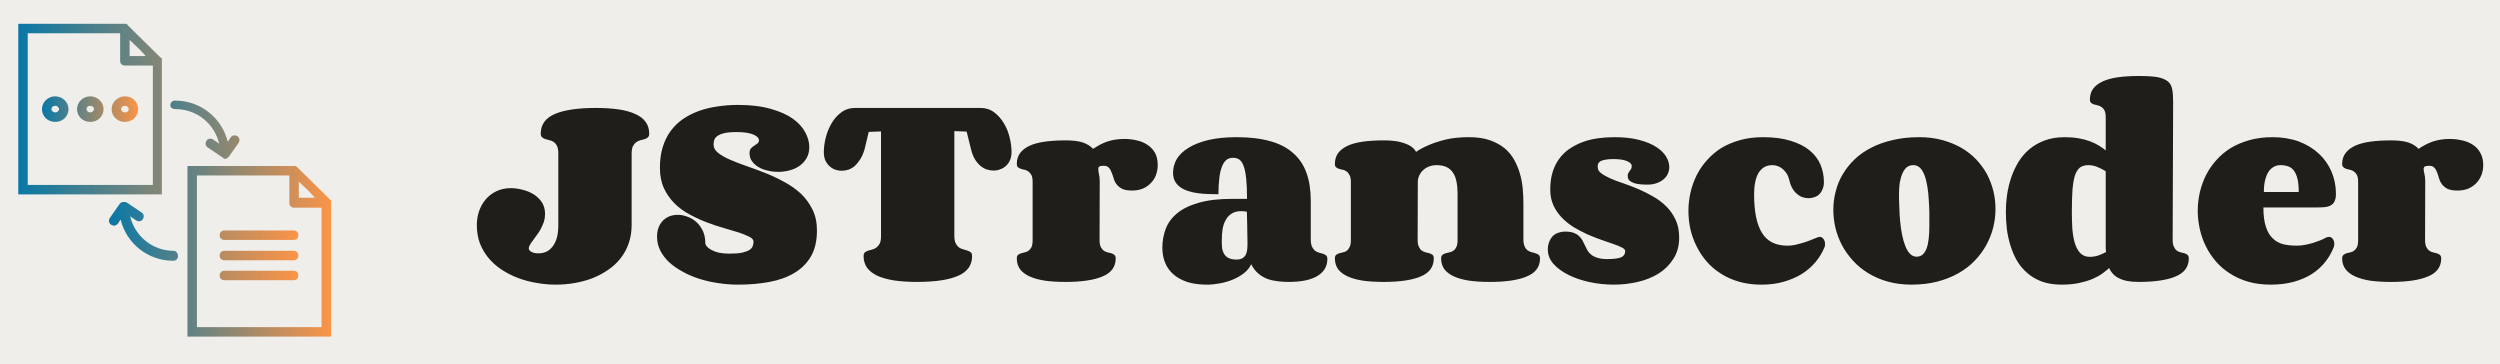 <?xml version="1.0" encoding="UTF-8" standalone="no"?>
<svg
   xmlns:dc="http://purl.org/dc/elements/1.1/"
   xmlns:cc="http://creativecommons.org/ns#"
   xmlns:rdf="http://www.w3.org/1999/02/22-rdf-syntax-ns#"
   xmlns:svg="http://www.w3.org/2000/svg"
   xmlns="http://www.w3.org/2000/svg"
   xmlns:xlink="http://www.w3.org/1999/xlink"
   xmlns:sodipodi="http://sodipodi.sourceforge.net/DTD/sodipodi-0.dtd"
   xmlns:inkscape="http://www.inkscape.org/namespaces/inkscape"
   data-v-fde0c5aa=""
   viewBox="0 0 223.151 32.482"
   class="iconLeft"
   version="1.1"
   id="svg25"
   sodipodi:docname="default-noborder.svg"
   width="223.151"
   height="32.482"
   inkscape:version="1.0.1 (3bc2e813f5, 2020-09-07)">
  <sodipodi:namedview
     pagecolor="#ffffff"
     bordercolor="#666666"
     borderopacity="1"
     objecttolerance="10"
     gridtolerance="10"
     guidetolerance="10"
     inkscape:pageopacity="0"
     inkscape:pageshadow="2"
     inkscape:window-width="1920"
     inkscape:window-height="1009"
     id="namedview27"
     showgrid="false"
     inkscape:zoom="2.8066667"
     inkscape:cx="111.63082"
     inkscape:cy="1.8404732"
     inkscape:window-x="1912"
     inkscape:window-y="-8"
     inkscape:window-maximized="1"
     inkscape:current-layer="svg25" />
  <!---->
  <defs
     data-v-fde0c5aa=""
     id="defs2">
    <!---->
    <linearGradient
       inkscape:collect="always"
       xlink:href="#e5df421a-c276-4146-bd06-518025664229"
       id="linearGradient31"
       gradientTransform="scale(0.97,1.031)"
       x1="20.751"
       y1="16.686"
       x2="69.063"
       y2="16.686"
       gradientUnits="userSpaceOnUse" />
    <linearGradient
       inkscape:collect="always"
       xlink:href="#e5df421a-c276-4146-bd06-518025664229"
       id="linearGradient33"
       gradientTransform="scale(1.045,0.957)"
       x1="0.957"
       y1="1.045"
       x2="57.502"
       y2="1.045"
       gradientUnits="userSpaceOnUse" />
    <linearGradient
       inkscape:collect="always"
       xlink:href="#e5df421a-c276-4146-bd06-518025664229"
       id="linearGradient35"
       gradientTransform="scale(1.939,0.516)"
       x1="3.095"
       y1="31.604"
       x2="13.565"
       y2="31.604"
       gradientUnits="userSpaceOnUse" />
    <linearGradient
       inkscape:collect="always"
       xlink:href="#e5df421a-c276-4146-bd06-518025664229"
       id="linearGradient37"
       x1="1"
       y1="1"
       x2="67"
       y2="1"
       gradientUnits="userSpaceOnUse" />
  </defs>
  <rect
     data-v-fde0c5aa=""
     fill="#efeeeb"
     x="0"
     y="0"
     width="223.151"
     height="32.482"
     class="logo-background-square"
     id="rect4"
     style="stroke-width:0.284" />
  <defs
     data-v-fde0c5aa=""
     id="defs6">
    <!---->
  </defs>
  <g
     data-v-fde0c5aa=""
     id="7fece59c-155a-48ad-87e1-1d5af0ebab16"
     fill="#1f1e1a"
     transform="matrix(1.426,0,0,1.426,42.434,-2.386)">
    <path
       d="m 2.22,13.45 v 0 0 q 0.35,0 0.73,0.1 v 0 0 q 0.37,0.09 0.69,0.28 v 0 0 q 0.31,0.2 0.52,0.5 v 0 0 q 0.2,0.31 0.2,0.73 v 0 0 q 0,0.26 -0.07,0.49 v 0 0 Q 4.21,15.78 4.1,15.99 v 0 0 Q 3.99,16.2 3.85,16.38 v 0 0 q -0.13,0.18 -0.24,0.33 v 0 0 q -0.12,0.15 -0.19,0.28 v 0 0 q -0.08,0.12 -0.08,0.22 v 0 0 q 0,0.14 0.17,0.23 v 0 0 q 0.17,0.09 0.43,0.09 v 0 0 q 0.25,0 0.48,-0.09 v 0 0 q 0.22,-0.1 0.39,-0.31 v 0 0 q 0.17,-0.2 0.28,-0.54 v 0 0 q 0.1,-0.34 0.1,-0.83 v 0 -4.48 0 q 0,-0.3 -0.08,-0.47 v 0 0 Q 5.02,10.64 4.9,10.56 v 0 0 Q 4.79,10.48 4.64,10.45 v 0 0 Q 4.5,10.42 4.38,10.38 v 0 0 Q 4.26,10.34 4.18,10.27 v 0 0 Q 4.09,10.2 4.09,10.04 v 0 0 q 0,-0.85 0.88,-1.23 v 0 0 Q 5.85,8.43 7.53,8.43 v 0 0 q 0.8,0 1.43,0.09 v 0 0 q 0.62,0.09 1.05,0.29 v 0 0 q 0.43,0.19 0.65,0.5 v 0 0 q 0.22,0.3 0.22,0.73 v 0 0 q 0,0.16 -0.08,0.23 v 0 0 q -0.08,0.07 -0.2,0.11 v 0 0 q -0.13,0.04 -0.27,0.07 v 0 0 q -0.14,0.04 -0.26,0.12 v 0 0 q -0.12,0.09 -0.21,0.25 v 0 0 q -0.08,0.17 -0.08,0.47 v 0 4.47 0 q 0,0.63 -0.19,1.16 v 0 0 q -0.18,0.52 -0.51,0.93 v 0 0 Q 8.75,18.27 8.3,18.57 v 0 0 q -0.45,0.31 -0.98,0.52 v 0 0 q -0.53,0.2 -1.11,0.3 v 0 0 q -0.58,0.1 -1.18,0.1 v 0 0 q -0.61,0 -1.21,-0.11 v 0 0 Q 3.21,19.28 2.66,19.07 v 0 0 Q 2.11,18.86 1.64,18.55 v 0 0 Q 1.17,18.24 0.82,17.82 v 0 0 Q 0.48,17.41 0.28,16.9 v 0 0 Q 0.09,16.38 0.09,15.76 v 0 0 q 0,-0.45 0.14,-0.87 v 0 0 q 0.15,-0.43 0.42,-0.74 v 0 0 q 0.27,-0.32 0.67,-0.51 v 0 0 q 0.4,-0.19 0.9,-0.19 z m 15.53,-3 v 0 0 q 0,-0.2 -0.34,-0.35 v 0 0 Q 17.06,9.94 16.35,9.94 v 0 0 q -0.49,0 -0.78,0.07 v 0 0 q -0.28,0.07 -0.43,0.18 v 0 0 q -0.15,0.11 -0.19,0.25 v 0 0 q -0.04,0.14 -0.04,0.29 v 0 0 q 0,0.29 0.28,0.51 v 0 0 q 0.27,0.22 0.73,0.42 v 0 0 q 0.45,0.2 1.03,0.4 v 0 0 q 0.58,0.2 1.19,0.44 v 0 0 q 0.61,0.24 1.19,0.56 v 0 0 q 0.58,0.31 1.04,0.73 v 0 0 q 0.45,0.43 0.73,1 v 0 0 q 0.28,0.56 0.28,1.31 v 0 0 q 0,0.96 -0.37,1.61 v 0 0 q -0.37,0.64 -1.03,1.04 v 0 0 q -0.66,0.4 -1.57,0.57 v 0 0 q -0.9,0.17 -1.98,0.17 v 0 0 q -0.63,0 -1.25,-0.1 v 0 0 Q 14.56,19.3 14,19.12 v 0 0 q -0.56,-0.18 -1.04,-0.45 v 0 0 q -0.48,-0.26 -0.84,-0.59 v 0 0 q -0.35,-0.33 -0.55,-0.73 v 0 0 q -0.2,-0.4 -0.2,-0.86 v 0 0 q 0,-0.35 0.11,-0.61 v 0 0 q 0.11,-0.26 0.29,-0.43 v 0 0 q 0.18,-0.16 0.41,-0.25 v 0 0 q 0.23,-0.08 0.49,-0.08 v 0 0 q 0.3,0 0.61,0.12 v 0 0 q 0.31,0.11 0.56,0.34 v 0 0 q 0.24,0.22 0.4,0.55 v 0 0 q 0.15,0.33 0.15,0.75 v 0 0 q 0,0.11 0.1,0.22 v 0 0 q 0.1,0.12 0.29,0.22 v 0 0 q 0.18,0.1 0.46,0.17 v 0 0 q 0.28,0.06 0.65,0.06 v 0 0 q 0.5,0 0.8,-0.06 v 0 0 q 0.3,-0.07 0.46,-0.17 v 0 0 q 0.17,-0.11 0.21,-0.25 v 0 0 q 0.05,-0.14 0.05,-0.27 v 0 0 q 0,-0.17 -0.25,-0.3 v 0 0 Q 16.91,16.37 16.5,16.23 v 0 0 Q 16.08,16.1 15.56,15.95 v 0 0 Q 15.03,15.8 14.48,15.59 v 0 0 q -0.55,-0.21 -1.08,-0.5 v 0 0 Q 12.87,14.81 12.46,14.4 v 0 0 Q 12.05,13.99 11.8,13.45 v 0 0 q -0.25,-0.54 -0.25,-1.27 v 0 0 q 0,-0.72 0.17,-1.28 v 0 0 q 0.17,-0.57 0.49,-1.01 v 0 0 q 0.32,-0.44 0.76,-0.75 v 0 0 q 0.45,-0.31 0.99,-0.51 v 0 0 q 0.55,-0.2 1.17,-0.29 v 0 0 q 0.63,-0.1 1.3,-0.1 v 0 0 q 1.21,0 2.06,0.25 v 0 0 q 0.86,0.24 1.39,0.62 v 0 0 q 0.53,0.39 0.77,0.85 v 0 0 q 0.25,0.47 0.25,0.92 v 0 0 q 0,0.4 -0.17,0.69 v 0 0 q -0.17,0.3 -0.45,0.49 v 0 0 q -0.27,0.19 -0.62,0.28 v 0 0 q -0.35,0.09 -0.7,0.09 v 0 0 q -0.35,0 -0.67,-0.08 v 0 0 q -0.33,-0.07 -0.57,-0.22 v 0 0 q -0.25,-0.15 -0.41,-0.37 v 0 0 q -0.15,-0.21 -0.15,-0.49 v 0 0 q 0,-0.21 0.09,-0.31 v 0 0 q 0.09,-0.1 0.21,-0.17 v 0 0 q 0.11,-0.07 0.2,-0.14 v 0 0 q 0.09,-0.07 0.09,-0.2 z M 29.98,9.88 v 6.54 0 q 0,0.31 0.08,0.48 v 0 0 q 0.09,0.17 0.21,0.26 v 0 0 q 0.12,0.09 0.27,0.12 v 0 0 q 0.14,0.04 0.26,0.08 v 0 0 q 0.13,0.04 0.21,0.11 v 0 0 q 0.08,0.07 0.08,0.24 v 0 0 q 0,0.85 -0.88,1.23 v 0 0 q -0.88,0.38 -2.55,0.38 v 0 0 q -0.81,0 -1.43,-0.09 v 0 0 q -0.63,-0.1 -1.06,-0.29 v 0 0 q -0.42,-0.2 -0.65,-0.5 v 0 0 Q 24.3,18.13 24.3,17.71 v 0 0 q 0,-0.17 0.08,-0.24 v 0 0 q 0.09,-0.07 0.21,-0.11 v 0 0 q 0.12,-0.04 0.26,-0.07 v 0 0 q 0.14,-0.04 0.25,-0.12 v 0 0 q 0.12,-0.09 0.21,-0.25 v 0 0 q 0.08,-0.17 0.08,-0.47 v 0 -6.55 l -0.77,0.03 -0.26,1.09 v 0 q -0.11,0.37 -0.27,0.62 v 0 0 q -0.16,0.25 -0.34,0.42 v 0 0 q -0.19,0.16 -0.39,0.23 v 0 0 q -0.21,0.07 -0.42,0.07 v 0 0 q -0.24,0 -0.45,-0.08 v 0 0 q -0.2,-0.08 -0.36,-0.24 v 0 0 q -0.15,-0.15 -0.24,-0.36 v 0 0 q -0.08,-0.22 -0.08,-0.5 v 0 0 q 0,-0.41 0.12,-0.89 v 0 0 Q 22.05,9.81 22.29,9.4 v 0 0 Q 22.53,8.98 22.9,8.71 v 0 0 q 0.37,-0.28 0.87,-0.28 v 0 h 7.84 v 0 q 0.5,0 0.86,0.27 v 0 0 q 0.37,0.28 0.61,0.69 v 0 0 q 0.25,0.41 0.36,0.89 v 0 0 q 0.12,0.48 0.12,0.89 v 0 0 q 0,0.27 -0.08,0.49 v 0 0 q -0.09,0.22 -0.24,0.37 v 0 0 q -0.15,0.15 -0.36,0.23 v 0 0 q -0.2,0.09 -0.44,0.09 v 0 0 q -0.22,0 -0.43,-0.07 v 0 0 q -0.21,-0.07 -0.4,-0.23 v 0 0 q -0.19,-0.16 -0.35,-0.42 v 0 0 Q 31.11,11.38 31.02,11 v 0 L 30.75,9.91 Z m 9.1,3.15 -0.01,3.66 v 0 q 0,0.28 0.07,0.43 v 0 0 q 0.08,0.16 0.19,0.24 v 0 0 q 0.11,0.08 0.24,0.11 v 0 0 q 0.13,0.03 0.25,0.06 v 0 0 q 0.11,0.04 0.18,0.1 v 0 0 q 0.08,0.07 0.08,0.22 v 0 0 q 0,0.78 -0.81,1.12 v 0 0 q -0.8,0.35 -2.33,0.35 v 0 0 q -0.74,0 -1.3,-0.08 v 0 0 q -0.57,-0.09 -0.96,-0.27 v 0 0 q -0.39,-0.18 -0.59,-0.45 v 0 0 q -0.2,-0.28 -0.2,-0.67 v 0 0 q 0,-0.15 0.07,-0.22 v 0 0 q 0.08,-0.06 0.19,-0.1 v 0 0 q 0.1,-0.03 0.23,-0.06 v 0 0 q 0.13,-0.02 0.24,-0.1 v 0 0 q 0.11,-0.08 0.19,-0.23 v 0 0 q 0.07,-0.15 0.07,-0.43 v 0 -3.65 0 q 0,-0.27 -0.07,-0.42 v 0 0 q -0.08,-0.15 -0.19,-0.23 v 0 0 Q 34.51,12.33 34.38,12.3 v 0 0 q -0.13,-0.02 -0.23,-0.06 v 0 0 q -0.11,-0.03 -0.19,-0.1 v 0 0 q -0.07,-0.06 -0.07,-0.21 v 0 0 q 0,-0.39 0.2,-0.67 v 0 0 q 0.2,-0.27 0.59,-0.46 v 0 0 q 0.39,-0.18 0.96,-0.26 v 0 0 q 0.56,-0.08 1.3,-0.08 v 0 0 q 0.68,0 1.08,0.13 v 0 0 q 0.41,0.14 0.64,0.4 v 0 0 q 0.2,-0.13 0.4,-0.24 v 0 0 q 0.21,-0.11 0.44,-0.2 v 0 0 q 0.23,-0.08 0.5,-0.13 v 0 0 q 0.28,-0.05 0.61,-0.05 v 0 0 q 0.41,0 0.79,0.09 v 0 0 q 0.37,0.08 0.67,0.28 v 0 0 q 0.29,0.19 0.47,0.5 v 0 0 q 0.17,0.31 0.17,0.77 v 0 0 q 0,0.3 -0.1,0.59 v 0 0 q -0.1,0.29 -0.31,0.51 v 0 0 q -0.2,0.22 -0.5,0.36 v 0 0 q -0.31,0.13 -0.7,0.13 v 0 0 q -0.4,0 -0.62,-0.11 v 0 0 Q 40.25,13.37 40.13,13.2 v 0 0 Q 40,13.03 39.95,12.83 v 0 0 q -0.06,-0.2 -0.13,-0.37 v 0 0 q -0.06,-0.18 -0.17,-0.29 v 0 0 q -0.1,-0.12 -0.32,-0.12 v 0 0 q -0.21,0 -0.28,0.05 v 0 0 q -0.06,0.05 -0.06,0.15 v 0 0 q 0,0.12 0.04,0.31 v 0 0 q 0.05,0.2 0.05,0.47 z m 8.55,4.89 v 0 0 q 0.22,0 0.36,-0.07 v 0 0 q 0.14,-0.08 0.22,-0.21 v 0 0 q 0.07,-0.13 0.1,-0.33 v 0 0 q 0.02,-0.19 0.02,-0.44 v 0 0 q 0,-0.21 -0.01,-0.54 v 0 0 q 0,-0.33 -0.01,-0.64 v 0 0 Q 48.3,15.32 48.29,14.92 v 0 0 q -0.1,-0.01 -0.18,-0.02 v 0 0 q -0.09,-0.01 -0.17,-0.01 v 0 0 q -0.35,0 -0.58,0.14 v 0 0 q -0.24,0.14 -0.38,0.39 v 0 0 q -0.15,0.25 -0.21,0.59 v 0 0 q -0.05,0.33 -0.05,0.73 v 0 0 q 0,0.24 0.02,0.46 v 0 0 q 0.03,0.21 0.13,0.37 v 0 0 q 0.09,0.16 0.27,0.25 v 0 0 q 0.19,0.1 0.49,0.1 z m 3.29,1.4 v 0 0 q -0.35,0 -0.69,-0.04 v 0 0 q -0.35,-0.04 -0.66,-0.15 v 0 0 Q 49.26,19.01 49,18.79 v 0 0 q -0.26,-0.22 -0.44,-0.58 v 0 0 q -0.14,0.32 -0.45,0.56 v 0 0 q -0.3,0.24 -0.69,0.4 v 0 0 q -0.38,0.16 -0.81,0.24 v 0 0 q -0.43,0.08 -0.82,0.08 v 0 0 q -0.69,0 -1.21,-0.16 v 0 0 q -0.52,-0.17 -0.87,-0.47 v 0 0 q -0.36,-0.31 -0.53,-0.73 v 0 0 Q 43,17.71 43,17.18 v 0 0 Q 43,16.56 43.21,16 v 0 0 q 0.21,-0.56 0.71,-0.97 v 0 0 q 0.5,-0.42 1.34,-0.66 v 0 0 q 0.84,-0.25 2.11,-0.25 v 0 h 0.93 v 0 q 0,-0.76 -0.05,-1.25 v 0 0 q -0.05,-0.5 -0.16,-0.8 v 0 0 q -0.11,-0.29 -0.27,-0.41 v 0 0 q -0.17,-0.11 -0.4,-0.11 v 0 0 q -0.26,0 -0.43,0.15 v 0 0 q -0.18,0.16 -0.28,0.46 v 0 0 q -0.11,0.3 -0.15,0.72 v 0 0 q -0.05,0.42 -0.05,0.95 v 0 0 q -0.29,0 -0.62,-0.01 v 0 0 q -0.32,-0.01 -0.64,-0.05 v 0 0 q -0.32,-0.04 -0.6,-0.13 v 0 0 q -0.28,-0.08 -0.5,-0.23 v 0 0 Q 43.93,13.26 43.8,13.04 v 0 0 q -0.13,-0.23 -0.13,-0.55 v 0 0 q 0,-0.45 0.23,-0.86 v 0 0 q 0.24,-0.4 0.73,-0.7 v 0 0 q 0.49,-0.31 1.24,-0.49 v 0 0 q 0.75,-0.18 1.79,-0.18 v 0 0 q 1.21,0 2.09,0.25 v 0 0 q 0.87,0.24 1.43,0.74 v 0 0 q 0.57,0.49 0.84,1.24 v 0 0 q 0.27,0.74 0.27,1.75 v 0 2.42 0 q 0,0.29 0.08,0.46 v 0 0 q 0.08,0.16 0.19,0.25 v 0 0 q 0.11,0.08 0.25,0.12 v 0 0 q 0.13,0.03 0.25,0.07 v 0 0 q 0.11,0.04 0.19,0.1 v 0 0 q 0.08,0.07 0.08,0.22 v 0 0 q 0,0.68 -0.61,1.06 v 0 0 q -0.62,0.38 -1.8,0.38 z m 8.07,-6.26 -0.01,3.63 v 0 q 0,0.28 0.08,0.43 v 0 0 q 0.07,0.16 0.18,0.24 v 0 0 q 0.12,0.08 0.25,0.11 v 0 0 q 0.13,0.03 0.24,0.06 v 0 0 q 0.11,0.04 0.19,0.1 v 0 0 q 0.07,0.07 0.07,0.22 v 0 0 q 0,0.78 -0.8,1.12 v 0 0 q -0.81,0.35 -2.34,0.35 v 0 0 q -0.73,0 -1.3,-0.08 v 0 0 q -0.57,-0.09 -0.96,-0.27 v 0 0 Q 54.2,18.79 54,18.52 v 0 0 q -0.2,-0.28 -0.2,-0.67 v 0 0 q 0,-0.15 0.07,-0.22 v 0 0 q 0.08,-0.06 0.19,-0.1 v 0 0 q 0.11,-0.03 0.24,-0.06 v 0 0 q 0.13,-0.02 0.24,-0.1 v 0 0 q 0.11,-0.08 0.18,-0.23 v 0 0 q 0.08,-0.15 0.08,-0.43 v 0 -3.65 0 q 0,-0.27 -0.08,-0.42 v 0 0 q -0.07,-0.15 -0.18,-0.23 v 0 0 Q 54.43,12.33 54.3,12.3 v 0 0 q -0.13,-0.02 -0.24,-0.06 v 0 0 q -0.11,-0.03 -0.19,-0.1 v 0 0 Q 53.8,12.08 53.8,11.93 v 0 0 q 0,-0.39 0.2,-0.67 v 0 0 q 0.2,-0.27 0.59,-0.46 v 0 0 q 0.39,-0.18 0.96,-0.26 v 0 0 q 0.57,-0.08 1.3,-0.08 v 0 0 q 0.67,0 1.07,0.11 v 0 0 q 0.4,0.11 0.62,0.25 v 0 0 q 0.25,0.17 0.34,0.36 v 0 0 q 0.36,-0.25 0.85,-0.45 v 0 0 q 0.43,-0.18 1.04,-0.33 v 0 0 q 0.61,-0.14 1.43,-0.14 v 0 0 q 0.75,0 1.3,0.19 v 0 0 q 0.54,0.19 0.92,0.5 v 0 0 q 0.38,0.32 0.61,0.74 v 0 0 q 0.23,0.42 0.36,0.88 v 0 0 q 0.13,0.46 0.17,0.93 v 0 0 q 0.04,0.47 0.04,0.89 v 0 2.26 0 q 0,0.29 0.08,0.45 v 0 0 q 0.07,0.16 0.19,0.25 v 0 0 q 0.12,0.08 0.25,0.11 v 0 0 q 0.13,0.03 0.25,0.07 v 0 0 q 0.12,0.04 0.19,0.1 v 0 0 q 0.08,0.07 0.08,0.22 v 0 0 q 0,0.78 -0.81,1.12 v 0 0 q -0.8,0.35 -2.32,0.35 v 0 0 q -0.74,0 -1.31,-0.08 v 0 0 q -0.57,-0.09 -0.96,-0.27 v 0 0 q -0.39,-0.18 -0.59,-0.45 v 0 0 q -0.2,-0.28 -0.2,-0.67 v 0 0 q 0,-0.15 0.08,-0.22 v 0 0 q 0.07,-0.06 0.19,-0.1 v 0 0 q 0.11,-0.03 0.24,-0.06 v 0 0 q 0.13,-0.02 0.25,-0.1 v 0 0 q 0.12,-0.08 0.19,-0.23 v 0 0 q 0.08,-0.15 0.08,-0.43 v 0 -2.92 0 q 0,-0.42 -0.07,-0.75 v 0 0 q -0.06,-0.33 -0.22,-0.56 v 0 0 q -0.15,-0.23 -0.4,-0.35 v 0 0 q -0.26,-0.12 -0.63,-0.12 v 0 0 q -0.24,0 -0.45,0.08 v 0 0 q -0.22,0.08 -0.37,0.22 v 0 0 q -0.16,0.14 -0.25,0.33 v 0 0 q -0.1,0.2 -0.1,0.42 z m 13.39,-1.01 v 0 0 q 0,-0.16 -0.29,-0.29 v 0 0 Q 71.8,11.63 71.22,11.63 v 0 0 q -0.3,0 -0.49,0.04 v 0 0 q -0.19,0.03 -0.3,0.09 v 0 0 q -0.11,0.07 -0.15,0.16 v 0 0 q -0.03,0.08 -0.03,0.2 v 0 0 q 0,0.23 0.21,0.39 v 0 0 q 0.22,0.17 0.58,0.33 v 0 0 q 0.36,0.16 0.82,0.31 v 0 0 q 0.46,0.16 0.94,0.36 v 0 0 q 0.47,0.2 0.93,0.47 v 0 0 q 0.46,0.26 0.82,0.62 v 0 0 q 0.36,0.36 0.58,0.84 v 0 0 q 0.22,0.47 0.22,1.1 v 0 0 q 0,0.78 -0.36,1.33 v 0 0 q -0.35,0.56 -0.92,0.92 v 0 0 q -0.58,0.36 -1.31,0.53 v 0 0 q -0.74,0.17 -1.5,0.17 v 0 0 q -0.77,0 -1.52,-0.16 v 0 0 Q 69,19.17 68.42,18.88 v 0 0 q -0.58,-0.29 -0.94,-0.69 v 0 0 q -0.35,-0.4 -0.35,-0.89 v 0 0 q 0,-0.29 0.09,-0.5 v 0 0 q 0.09,-0.22 0.23,-0.36 v 0 0 q 0.15,-0.14 0.34,-0.2 v 0 0 q 0.19,-0.07 0.4,-0.07 v 0 0 q 0.33,0 0.54,0.07 v 0 0 q 0.21,0.08 0.34,0.2 v 0 0 q 0.14,0.12 0.22,0.27 v 0 0 q 0.08,0.15 0.16,0.32 v 0 0 q 0.07,0.16 0.16,0.32 v 0 0 q 0.09,0.15 0.24,0.27 v 0 0 q 0.15,0.12 0.39,0.19 v 0 0 q 0.23,0.08 0.59,0.08 v 0 0 q 0.59,0 0.86,-0.1 v 0 0 q 0.28,-0.11 0.28,-0.41 v 0 0 q 0,-0.11 -0.2,-0.21 v 0 0 q -0.2,-0.11 -0.53,-0.22 v 0 0 q -0.33,-0.12 -0.75,-0.26 v 0 0 q -0.43,-0.15 -0.87,-0.34 v 0 0 q -0.43,-0.2 -0.86,-0.45 v 0 0 q -0.42,-0.26 -0.75,-0.6 v 0 0 q -0.33,-0.34 -0.53,-0.77 v 0 0 q -0.2,-0.44 -0.2,-0.99 v 0 0 q 0,-0.61 0.15,-1.1 v 0 0 q 0.15,-0.48 0.42,-0.84 v 0 0 q 0.27,-0.37 0.65,-0.62 v 0 0 q 0.37,-0.25 0.82,-0.42 v 0 0 q 0.44,-0.16 0.94,-0.23 v 0 0 q 0.5,-0.07 1.03,-0.07 v 0 0 q 0.9,0 1.55,0.17 v 0 0 q 0.65,0.17 1.07,0.44 v 0 0 q 0.42,0.27 0.62,0.6 v 0 0 q 0.2,0.33 0.2,0.65 v 0 0 q 0,0.23 -0.09,0.43 v 0 0 q -0.09,0.2 -0.27,0.35 v 0 0 q -0.18,0.15 -0.43,0.24 v 0 0 q -0.26,0.09 -0.58,0.09 v 0 0 q -0.37,0 -0.61,-0.04 v 0 0 q -0.23,-0.04 -0.37,-0.12 v 0 0 Q 72.24,13 72.18,12.9 v 0 0 q -0.05,-0.1 -0.05,-0.22 v 0 0 q 0,-0.12 0.04,-0.18 v 0 0 q 0.04,-0.07 0.08,-0.12 v 0 0 q 0.05,-0.06 0.09,-0.13 v 0 0 q 0.04,-0.07 0.04,-0.2 z m 8.22,-1.79 v 0 0 q 1.02,0 1.74,0.23 v 0 0 q 0.72,0.22 1.18,0.6 v 0 0 q 0.47,0.39 0.68,0.9 v 0 0 q 0.21,0.51 0.21,1.09 v 0 0 q 0,0.24 -0.08,0.42 v 0 0 q -0.07,0.19 -0.2,0.32 v 0 0 q -0.12,0.13 -0.3,0.19 v 0 0 q -0.18,0.07 -0.38,0.07 v 0 0 q -0.18,0 -0.37,-0.06 v 0 0 q -0.18,-0.06 -0.34,-0.2 v 0 0 q -0.17,-0.13 -0.3,-0.35 v 0 0 q -0.13,-0.22 -0.2,-0.54 v 0 0 q -0.05,-0.22 -0.16,-0.39 v 0 0 q -0.11,-0.17 -0.25,-0.29 v 0 0 q -0.14,-0.12 -0.31,-0.18 v 0 0 q -0.17,-0.06 -0.33,-0.06 v 0 0 q -0.29,0 -0.51,0.12 v 0 0 q -0.21,0.13 -0.36,0.36 v 0 0 q -0.14,0.24 -0.21,0.58 v 0 0 q -0.07,0.34 -0.07,0.76 v 0 0 q 0,1.64 0.5,2.43 v 0 0 q 0.49,0.79 1.59,0.79 v 0 0 q 0.31,0 0.64,-0.09 v 0 0 q 0.33,-0.08 0.61,-0.18 v 0 0 q 0.28,-0.11 0.48,-0.19 v 0 0 q 0.21,-0.09 0.28,-0.09 v 0 0 q 0.16,0 0.25,0.14 v 0 0 q 0.09,0.13 0.09,0.3 v 0 0 q 0,0.05 0,0.1 v 0 0 q -0.01,0.05 -0.03,0.1 v 0 0 q -0.2,0.5 -0.56,0.93 v 0 0 q -0.36,0.43 -0.86,0.75 v 0 0 q -0.51,0.31 -1.14,0.49 v 0 0 q -0.64,0.18 -1.38,0.18 v 0 0 q -0.77,0 -1.4,-0.18 v 0 0 Q 78.47,19.13 77.96,18.8 v 0 0 q -0.51,-0.32 -0.89,-0.76 v 0 0 Q 76.69,17.6 76.44,17.09 v 0 0 q -0.26,-0.52 -0.39,-1.08 v 0 0 q -0.12,-0.57 -0.12,-1.14 v 0 0 q 0,-0.58 0.13,-1.15 v 0 0 q 0.13,-0.57 0.39,-1.09 v 0 0 q 0.26,-0.51 0.65,-0.94 v 0 0 q 0.39,-0.44 0.9,-0.76 v 0 0 q 0.52,-0.31 1.17,-0.49 v 0 0 q 0.65,-0.18 1.43,-0.18 z m 9.3,9.23 v 0 0 q -0.81,0 -1.49,-0.19 v 0 0 q -0.68,-0.19 -1.23,-0.53 v 0 0 q -0.54,-0.33 -0.95,-0.78 v 0 0 q -0.41,-0.45 -0.69,-0.97 v 0 0 Q 85.27,16.5 85.13,15.93 v 0 0 Q 85,15.36 85,14.79 v 0 0 q 0,-0.58 0.15,-1.14 v 0 0 q 0.14,-0.57 0.44,-1.07 v 0 0 q 0.3,-0.51 0.74,-0.93 v 0 0 q 0.45,-0.43 1.04,-0.73 v 0 0 q 0.6,-0.31 1.35,-0.48 v 0 0 q 0.75,-0.18 1.65,-0.18 v 0 0 q 0.79,0 1.45,0.18 v 0 0 q 0.66,0.18 1.2,0.49 v 0 0 q 0.53,0.31 0.93,0.73 v 0 0 q 0.4,0.43 0.67,0.92 v 0 0 q 0.26,0.5 0.4,1.06 v 0 0 q 0.13,0.55 0.13,1.11 v 0 0 q 0,0.58 -0.14,1.16 v 0 0 q -0.15,0.59 -0.44,1.11 v 0 0 Q 94.28,17.55 93.84,18 v 0 0 q -0.43,0.45 -1.02,0.78 v 0 0 q -0.58,0.33 -1.31,0.52 v 0 0 q -0.74,0.19 -1.61,0.19 z m 0.31,-1.75 v 0 0 q 0.22,0 0.38,-0.13 v 0 0 q 0.15,-0.14 0.25,-0.39 v 0 0 q 0.09,-0.25 0.13,-0.61 v 0 0 q 0.04,-0.36 0.04,-0.81 v 0 0 q 0,-0.38 0,-0.82 v 0 0 Q 91,14.55 90.97,14.13 v 0 0 q -0.02,-0.42 -0.09,-0.81 v 0 0 q -0.06,-0.38 -0.17,-0.67 v 0 0 q -0.11,-0.3 -0.28,-0.47 v 0 0 q -0.18,-0.17 -0.42,-0.17 v 0 0 q -0.24,0 -0.41,0.13 v 0 0 q -0.17,0.14 -0.27,0.38 v 0 0 q -0.11,0.24 -0.17,0.57 v 0 0 q -0.05,0.34 -0.05,0.74 v 0 0 q 0,0.38 0.02,0.81 v 0 0 q 0.01,0.44 0.05,0.87 v 0 0 q 0.04,0.44 0.12,0.84 v 0 0 q 0.08,0.4 0.2,0.71 v 0 0 q 0.12,0.31 0.29,0.49 v 0 0 q 0.18,0.19 0.42,0.19 z m 16.06,-9.72 -0.03,8.67 v 0 q 0,0.28 0.08,0.43 v 0 0 q 0.07,0.16 0.18,0.24 v 0 0 q 0.11,0.08 0.25,0.11 v 0 0 q 0.13,0.03 0.24,0.06 v 0 0 q 0.11,0.04 0.18,0.1 v 0 0 q 0.08,0.07 0.08,0.22 v 0 0 q 0,0.78 -0.81,1.12 v 0 0 q -0.8,0.35 -2.33,0.35 v 0 0 q -0.41,0 -0.72,-0.06 v 0 0 q -0.3,-0.06 -0.53,-0.18 v 0 0 q -0.22,-0.11 -0.36,-0.27 v 0 0 q -0.15,-0.16 -0.23,-0.36 v 0 0 q -0.18,0.16 -0.44,0.35 v 0 0 q -0.25,0.18 -0.62,0.34 v 0 0 q -0.37,0.15 -0.84,0.25 v 0 0 q -0.48,0.1 -1.08,0.1 v 0 0 q -0.7,0 -1.23,-0.19 v 0 0 q -0.52,-0.19 -0.91,-0.53 v 0 0 Q 96.76,18.44 96.5,18 v 0 0 q -0.26,-0.45 -0.41,-0.95 v 0 0 Q 95.93,16.54 95.86,16 v 0 0 Q 95.8,15.46 95.8,14.94 v 0 0 q 0,-0.54 0.08,-1.1 v 0 0 q 0.08,-0.55 0.26,-1.07 v 0 0 q 0.18,-0.52 0.46,-0.98 v 0 0 Q 96.89,11.33 97.29,11 v 0 0 q 0.41,-0.34 0.95,-0.54 v 0 0 q 0.55,-0.2 1.24,-0.2 v 0 0 q 0.48,0 0.88,0.07 v 0 0 q 0.39,0.07 0.71,0.19 v 0 0 q 0.32,0.12 0.56,0.27 v 0 0 q 0.25,0.15 0.42,0.3 v 0 -2.06 0 q 0,-0.28 -0.07,-0.43 v 0 0 Q 101.91,8.46 101.8,8.38 v 0 0 Q 101.68,8.3 101.56,8.27 v 0 0 q -0.13,-0.03 -0.24,-0.06 v 0 0 q -0.11,-0.03 -0.19,-0.1 v 0 0 Q 101.06,8.05 101.06,7.9 v 0 0 q 0,-0.39 0.2,-0.67 v 0 0 q 0.21,-0.28 0.6,-0.46 v 0 0 q 0.39,-0.18 0.95,-0.26 v 0 0 q 0.57,-0.08 1.3,-0.08 v 0 0 q 0.74,0 1.17,0.07 v 0 0 q 0.42,0.08 0.65,0.26 v 0 0 q 0.22,0.18 0.28,0.49 v 0 0 q 0.06,0.3 0.06,0.77 z m -5.21,9.73 v 0 0 q 0.28,0 0.54,-0.09 v 0 0 q 0.27,-0.1 0.47,-0.21 v 0 0 q -0.02,-0.18 -0.02,-0.36 v 0 0 q 0,-0.18 0,-0.38 v 0 -4.32 0 q -0.23,-0.14 -0.51,-0.26 v 0 0 q -0.28,-0.12 -0.57,-0.12 v 0 0 q -0.32,0 -0.52,0.14 v 0 0 q -0.2,0.15 -0.32,0.49 v 0 0 q -0.11,0.33 -0.16,0.91 v 0 0 q -0.04,0.57 -0.04,1.41 v 0 0 q 0,0.52 0.03,1.02 v 0 0 q 0.04,0.49 0.15,0.89 v 0 0 q 0.12,0.39 0.34,0.64 v 0 0 q 0.23,0.24 0.61,0.24 z m 11.93,-5.74 v 0 0 q -0.22,0 -0.41,0.1 v 0 0 q -0.19,0.1 -0.33,0.3 v 0 0 q -0.14,0.21 -0.22,0.53 v 0 0 q -0.08,0.31 -0.08,0.75 v 0 h 2.18 v 0 q 0,-0.48 -0.07,-0.8 v 0 0 q -0.08,-0.33 -0.22,-0.52 v 0 0 q -0.14,-0.2 -0.36,-0.28 v 0 0 q -0.22,-0.08 -0.49,-0.08 z m -0.5,-1.75 v 0 0 q 0.91,0 1.65,0.27 v 0 0 q 0.73,0.28 1.25,0.76 v 0 0 q 0.51,0.47 0.79,1.12 v 0 0 q 0.28,0.65 0.28,1.39 v 0 0 q 0,0.31 -0.09,0.48 v 0 0 q -0.08,0.17 -0.24,0.25 v 0 0 q -0.16,0.09 -0.39,0.11 v 0 0 q -0.23,0.02 -0.53,0.02 v 0 h -3.29 v 0 q 0,0.75 0.16,1.22 v 0 0 q 0.15,0.46 0.43,0.72 v 0 0 q 0.27,0.26 0.65,0.36 v 0 0 q 0.38,0.09 0.85,0.09 v 0 0 q 0.25,0 0.51,-0.05 v 0 0 q 0.26,-0.05 0.5,-0.12 v 0 0 q 0.25,-0.08 0.45,-0.16 v 0 0 q 0.21,-0.08 0.34,-0.16 v 0 0 q 0.11,-0.06 0.22,-0.06 v 0 0 q 0.15,0 0.24,0.14 v 0 0 q 0.09,0.13 0.09,0.29 v 0 0 q 0,0.06 -0.01,0.11 v 0 0 q 0,0.04 -0.02,0.09 v 0 0 q -0.2,0.51 -0.54,0.94 v 0 0 q -0.34,0.43 -0.83,0.75 v 0 0 q -0.49,0.31 -1.13,0.49 v 0 0 q -0.65,0.18 -1.45,0.18 v 0 0 q -0.76,0 -1.4,-0.18 v 0 0 q -0.63,-0.18 -1.14,-0.51 v 0 0 q -0.51,-0.32 -0.89,-0.76 v 0 0 q -0.38,-0.44 -0.63,-0.95 v 0 0 q -0.26,-0.52 -0.38,-1.08 v 0 0 q -0.13,-0.57 -0.13,-1.14 v 0 0 q 0,-0.58 0.13,-1.15 v 0 0 q 0.13,-0.57 0.39,-1.09 v 0 0 q 0.26,-0.51 0.65,-0.94 v 0 0 q 0.39,-0.44 0.91,-0.76 v 0 0 q 0.52,-0.31 1.17,-0.49 v 0 0 q 0.65,-0.18 1.43,-0.18 z m 9.56,2.77 -0.01,3.66 v 0 q 0,0.28 0.07,0.43 v 0 0 q 0.08,0.16 0.19,0.24 v 0 0 q 0.11,0.08 0.24,0.11 v 0 0 q 0.13,0.03 0.24,0.06 v 0 0 q 0.12,0.04 0.19,0.1 v 0 0 q 0.08,0.07 0.08,0.22 v 0 0 q 0,0.78 -0.81,1.12 v 0 0 q -0.81,0.35 -2.33,0.35 v 0 0 q -0.74,0 -1.31,-0.08 v 0 0 q -0.56,-0.09 -0.95,-0.27 v 0 0 q -0.39,-0.18 -0.59,-0.45 v 0 0 q -0.21,-0.28 -0.21,-0.67 v 0 0 q 0,-0.15 0.08,-0.22 v 0 0 q 0.07,-0.06 0.18,-0.1 v 0 0 q 0.11,-0.03 0.24,-0.06 v 0 0 q 0.13,-0.02 0.24,-0.1 v 0 0 q 0.11,-0.08 0.19,-0.23 v 0 0 q 0.07,-0.15 0.07,-0.43 v 0 -3.65 0 q 0,-0.27 -0.07,-0.42 v 0 0 q -0.08,-0.15 -0.19,-0.23 v 0 0 q -0.11,-0.08 -0.24,-0.11 v 0 0 q -0.13,-0.02 -0.24,-0.06 v 0 0 q -0.11,-0.03 -0.18,-0.1 v 0 0 q -0.08,-0.06 -0.08,-0.21 v 0 0 q 0,-0.39 0.21,-0.67 v 0 0 q 0.2,-0.27 0.59,-0.46 v 0 0 q 0.39,-0.18 0.95,-0.26 v 0 0 q 0.57,-0.08 1.31,-0.08 v 0 0 q 0.68,0 1.08,0.13 v 0 0 q 0.41,0.14 0.64,0.4 v 0 0 q 0.19,-0.13 0.4,-0.24 v 0 0 q 0.2,-0.11 0.44,-0.2 v 0 0 q 0.23,-0.08 0.5,-0.13 v 0 0 q 0.28,-0.05 0.6,-0.05 v 0 0 q 0.41,0 0.79,0.09 v 0 0 q 0.38,0.08 0.68,0.28 v 0 0 q 0.29,0.19 0.46,0.5 v 0 0 q 0.18,0.31 0.18,0.77 v 0 0 q 0,0.3 -0.1,0.59 v 0 0 q -0.11,0.29 -0.31,0.51 v 0 0 q -0.2,0.22 -0.5,0.36 v 0 0 q -0.31,0.13 -0.7,0.13 v 0 0 q -0.4,0 -0.63,-0.11 v 0 0 q -0.22,-0.12 -0.35,-0.29 v 0 0 q -0.12,-0.17 -0.18,-0.37 v 0 0 q -0.05,-0.2 -0.12,-0.37 v 0 0 q -0.06,-0.18 -0.17,-0.29 v 0 0 q -0.11,-0.12 -0.32,-0.12 v 0 0 q -0.21,0 -0.28,0.05 v 0 0 q -0.07,0.05 -0.07,0.15 v 0 0 q 0,0.12 0.05,0.31 v 0 0 q 0.05,0.2 0.05,0.47 z"
       id="path8" />
  </g>
  <defs
     data-v-fde0c5aa=""
     id="defs16">
    <linearGradient
       data-v-fde0c5aa=""
       gradientTransform="rotate(25)"
       id="e5df421a-c276-4146-bd06-518025664229"
       x1="0"
       y1="0"
       x2="1"
       y2="0">
      <stop
         data-v-fde0c5aa=""
         offset="0%"
         stop-color="#0978A6"
         stop-opacity="1"
         id="stop11" />
      <stop
         data-v-fde0c5aa=""
         offset="100%"
         stop-color="#FB9447"
         stop-opacity="1"
         id="stop13" />
    </linearGradient>
  </defs>
  <g
     data-v-fde0c5aa=""
     id="5e14dddf-183e-4b72-a373-3a4297b87f1c"
     stroke="none"
     fill="url(#e5df421a-c276-4146-bd06-518025664229)"
     transform="matrix(0.423,0,0,0.423,1.208,1.703)"
     style="fill:url(#linearGradient37)">
    <path
       d="m 33.8,48.9 c -4.5,0 -8.2,-3.1 -9.2,-7.3 l 1.3,0.9 c 0.5,0.3 1.1,0.2 1.4,-0.3 0.3,-0.5 0.2,-1.1 -0.3,-1.4 l -3.1,-2.1 h -0.1 c -0.1,0 -0.1,-0.1 -0.2,-0.1 H 23.4 23.3 23.2 23.1 23 c -0.1,0 -0.1,0 -0.2,0.1 -0.1,0 -0.1,0.1 -0.2,0.1 -0.1,0 -0.1,0.1 -0.1,0.1 l -0.1,0.1 -2.1,3 c -0.3,0.5 -0.2,1.1 0.3,1.4 0.2,0.1 0.4,0.2 0.6,0.2 0.3,0 0.6,-0.2 0.8,-0.4 l 0.6,-0.9 c 1.2,5 5.7,8.7 11.1,8.7 0.6,0 1,-0.4 1,-1 0,-0.6 -0.4,-1.1 -0.9,-1.1 z M 34.2,19 c 4.5,0 8.2,3.1 9.2,7.3 l -1.3,-0.9 c -0.5,-0.3 -1.1,-0.2 -1.4,0.3 -0.3,0.5 -0.2,1.1 0.3,1.4 l 3.1,2.1 c 0,0 0.1,0 0.1,0.1 0,0 0.1,0 0.1,0.1 0.1,0 0.2,0.1 0.3,0.1 0.2,0 0.3,0 0.4,-0.1 0,0 0.1,0 0.1,-0.1 0.1,-0.1 0.2,-0.1 0.2,-0.2 h 0.1 l 2.1,-3 C 47.8,25.6 47.7,25 47.2,24.7 46.7,24.4 46.1,24.5 45.8,25 l -0.6,0.9 c -1.2,-5 -5.7,-8.7 -11.1,-8.7 -0.6,0 -1,0.4 -1,1 0,0.6 0.6,0.8 1.1,0.8 z M 66.7,38 59.8,31.2 59.5,31 H 36.7 V 67 H 67 V 38.3 Z m -3.1,-0.3 h -3.4 v -3.4 l 2.3,2.2 z M 38.7,65 V 33 h 19.5 v 5.8 c 0,0.6 0.4,1 1,1 H 65 V 65 Z"
       id="path18"
       style="fill:url(#linearGradient31)" />
    <path
       d="M 59.1,44.6 H 44.5 c -0.6,0 -1,0.4 -1,1 0,0.6 0.4,1 1,1 h 14.6 c 0.6,0 1,-0.4 1,-1 0,-0.6 -0.4,-1 -1,-1 z m 0,4.3 H 44.5 c -0.6,0 -1,0.4 -1,1 0,0.6 0.4,1 1,1 h 14.6 c 0.6,0 1,-0.4 1,-1 0,-0.6 -0.4,-1 -1,-1 z m 0,4.2 H 44.5 c -0.6,0 -1,0.4 -1,1 0,0.6 0.4,1 1,1 h 14.6 c 0.6,0 1,-0.4 1,-1 0,-0.6 -0.4,-1 -1,-1 z M 31.3,8.3 31,8.1 24.1,1.3 23.9,1 H 1 V 37 H 31.3 Z M 27.9,7.8 H 24.5 V 4.4 l 2.3,2.2 z M 3,35 V 3 h 19.5 v 5.8 c 0,0.6 0.4,1 1,1 h 5.9 V 35 Z"
       id="path20"
       style="fill:url(#linearGradient33)" />
    <path
       d="m 16.2,16.3 c -1.5,0 -2.8,1.2 -2.8,2.7 0,1.5 1.2,2.7 2.8,2.7 1.6,0 2.8,-1.2 2.8,-2.7 0,-1.5 -1.3,-2.7 -2.8,-2.7 z m 0,3.4 c -0.4,0 -0.8,-0.3 -0.8,-0.7 0,-0.4 0.3,-0.7 0.8,-0.7 0.4,0 0.8,0.3 0.8,0.7 -0.1,0.4 -0.4,0.7 -0.8,0.7 z m 7.3,-3.4 c -1.5,0 -2.8,1.2 -2.8,2.7 0,1.5 1.2,2.7 2.8,2.7 1.6,0 2.8,-1.2 2.8,-2.7 0,-1.5 -1.2,-2.7 -2.8,-2.7 z m 0,3.4 c -0.4,0 -0.8,-0.3 -0.8,-0.7 0,-0.4 0.3,-0.7 0.8,-0.7 0.4,0 0.8,0.3 0.8,0.7 0,0.4 -0.3,0.7 -0.8,0.7 z M 8.8,16.3 C 7.3,16.3 6,17.5 6,19 c 0,1.5 1.2,2.7 2.8,2.7 1.6,0 2.8,-1.2 2.8,-2.7 0,-1.5 -1.3,-2.7 -2.8,-2.7 z m 0,3.4 C 8.4,19.7 8,19.4 8,19 c 0,-0.4 0.3,-0.7 0.8,-0.7 0.4,0 0.8,0.3 0.8,0.7 0,0.4 -0.4,0.7 -0.8,0.7 z"
       id="path22"
       style="fill:url(#linearGradient35)" />
  </g>
  <!---->
</svg>
